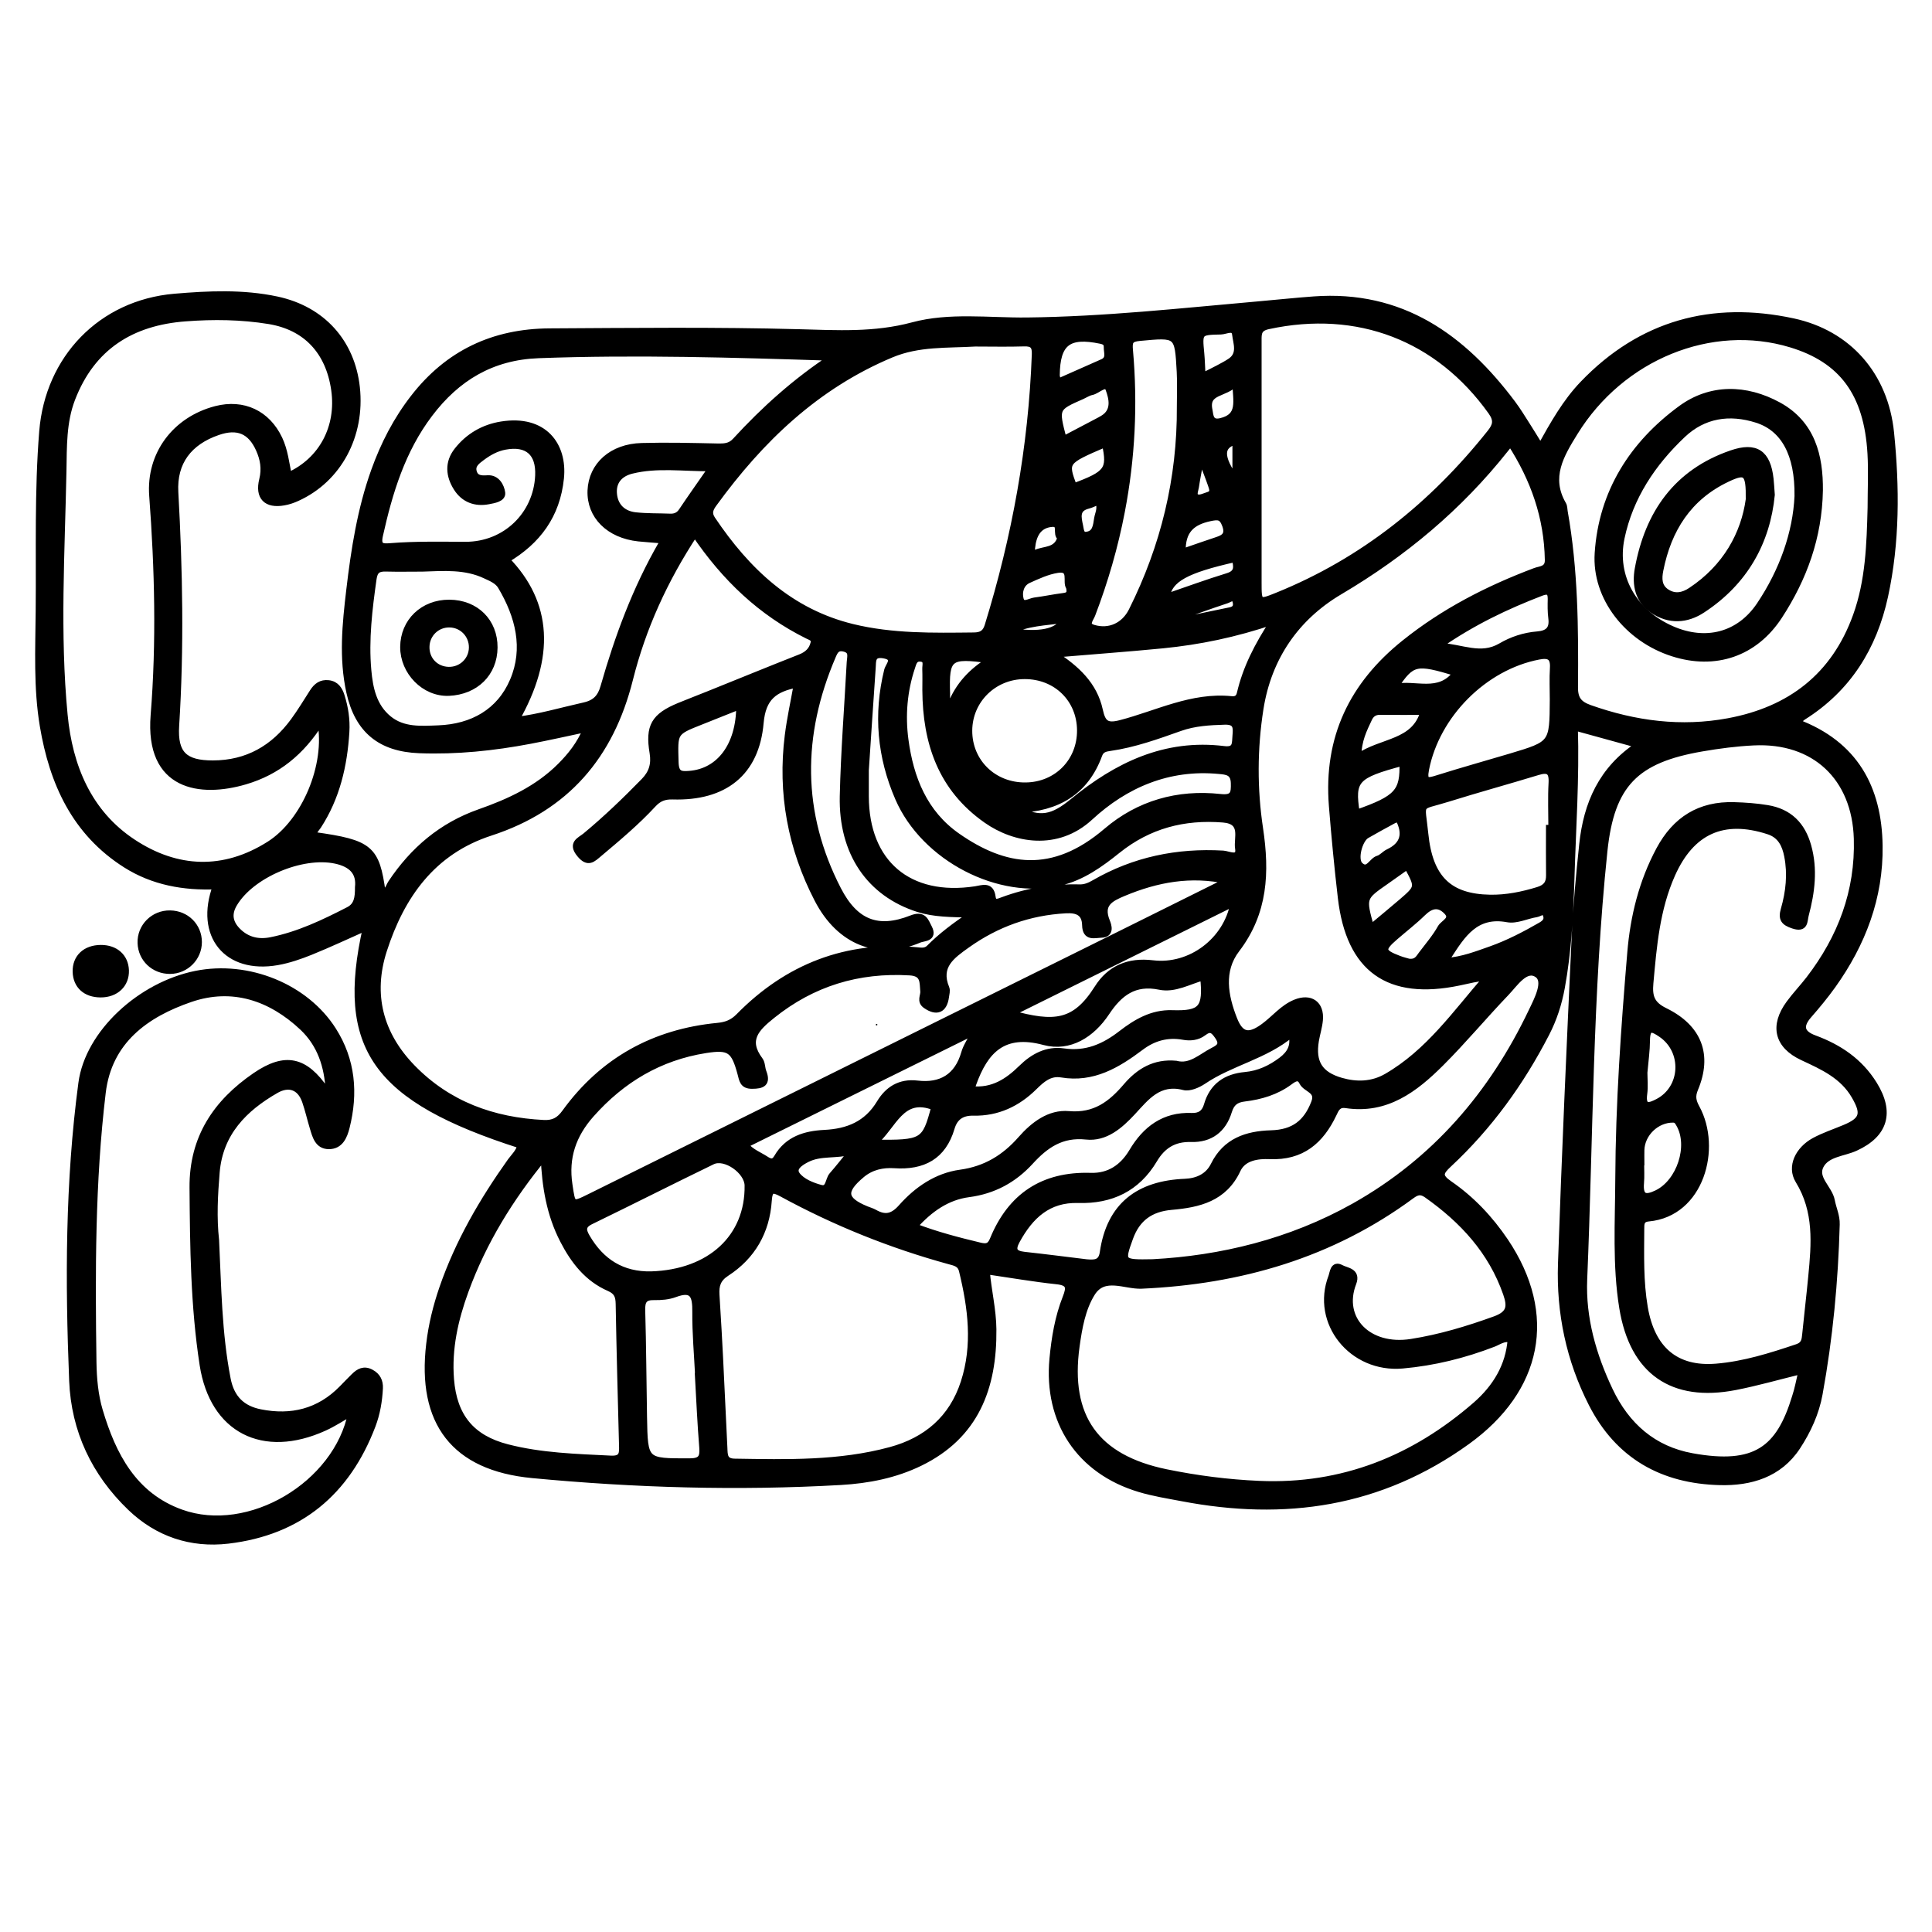 <?xml version="1.0" encoding="utf-8"?>
<!-- Generator: Adobe Illustrator 23.0.0, SVG Export Plug-In . SVG Version: 6.00 Build 0)  -->
<svg version="1.0" xmlns="http://www.w3.org/2000/svg" xmlns:xlink="http://www.w3.org/1999/xlink" x="0px" y="0px"
	 viewBox="0 0 3000 3000" style="enable-background:new 0 0 3000 3000;" xml:space="preserve">
<style type="text/css">
	.st0{fill:none;stroke:#000000;stroke-miterlimit:10;}
	.st1{stroke:#000000;stroke-width:10;stroke-miterlimit:10;}
</style>
<g id="Layer_1">
</g>
<g id="Layer_2">
	<circle cx="1361.2" cy="1591.1" r="1.2"/>
	<path class="st0" d="M782.3,1042.4"/>
	<g>
		<path class="st1" d="M808.2,1778.3c-225.4-72.1-282-151.7-239.7-338.3c-29.2,13-57.4,26.2-86.2,37.9c-16.6,6.7-34,12.7-51.6,15.8
			c-78.4,13.8-123.6-41.4-95.3-117.8c-50,2.1-97.5-6.4-139.8-33.1c-79.1-50-114-127.3-128.8-215.8c-9.9-59.1-6.9-119-6.4-178.4
			c0.9-92.9-2-185.9,5.5-278.7c9.2-113.5,91.2-199,205.1-208.8c52.8-4.5,106.4-7,159.1,4.3c70.3,15.1,116,66,123.7,136.2
			c8.1,74.7-28.3,142.5-92.4,171.6c-6.5,3-13.5,5.4-20.5,6.6c-27.1,4.9-40.1-8-33.4-35c4.2-17,1.5-32.1-5.2-47.1
			c-13-29.1-33.5-37.5-64-27c-44.8,15.4-69,46.7-66.4,93.6c6.7,120.9,9,241.6,1.3,362.6c-2.8,44.4,13.8,58.9,57.3,58.9
			c53.5-0.1,94.5-23.8,125.5-66.1c10.6-14.5,20-30,29.7-45.2c5.8-9,12.9-14.6,24.4-13.3c12,1.4,17,10.1,20,19.5
			c5.7,18.1,8.6,36.8,7.4,55.9c-3.2,52.1-14.7,101.7-43.6,146.1c-2.8,4.3-7.8,7.9-6.4,14.2c87.2,12.2,97,20.5,106.3,89.5
			c8.7-1.5,10-9.9,13.7-15.4c34.1-51.1,78.5-88.9,137-109.5c46.2-16.2,90.3-36.5,125.7-71.9c16.1-16.1,30-33.5,40.5-57.9
			c-30.7,6.5-59,12.9-87.4,18.3c-56.9,10.8-114.2,16.8-172.2,14.6c-60.4-2.3-95.3-31-108.3-89.8c-11.7-52.9-6.4-105.8-0.1-158.8
			c7.4-62.8,17.1-125,38.5-184.8c14.7-41.1,34.5-79.5,61.3-113.9c53.3-68.6,123.6-101.9,210.9-102.4c129.1-0.7,258.1-2.2,387.2,1.3
			c59.1,1.6,117.3,5.2,176.8-10.8c56.7-15.3,117.9-6.8,177.1-7.4c120.2-1.3,239.5-14.5,359-25c28.8-2.5,57.5-5.6,86.3-7.7
			c136.2-10.1,231.6,58.3,308.8,161.3c8.1,10.8,15.1,22.4,22.4,33.8c6.7,10.4,13,21,21,33.9c20.2-36.2,39-69.8,65.9-97.9
			c90.4-94.3,200.9-124.1,326.4-97.1c85.3,18.4,142.7,82.7,151.8,172.9c8.5,84.4,8.9,169.6-9.3,253.4
			c-17.2,79.1-57.1,143.6-126.9,187.5c-2.8,1.8-5.1,4.4-9.7,8.5c90.1,33.8,126.8,101.9,128.1,191.6c1.2,80.3-26.3,152.1-72.6,216.9
			c-11.5,16.1-24.2,31.4-37.2,46.3c-14.8,17-11.7,28.5,8.9,36.1c38.2,14.1,70.3,35.6,92.4,71.2c26.9,43.3,17.2,77.6-28.9,98.6
			c-18.6,8.5-44.2,8.8-54,27.8c-10.2,19.7,13.6,35.1,17.2,54.3c2.3,12.3,8,23.7,7.6,36.8c-2.4,88.5-10.7,176.3-26.6,263.4
			c-5.4,29.7-18,57-34.3,81.9c-28.2,42.9-72.7,55.8-120.2,54.6c-88.7-2.2-157.5-40.2-198.9-121.4c-34.8-68.2-50.1-141.3-47.5-217.2
			c5.8-169.6,13.4-339.1,21.3-508.6c2.2-47.7,6.7-95.4,11.7-142.9c6.6-62.4,29.7-116.6,87.4-154.3c-35.5-9.8-66.2-18.2-99.5-27.4
			c2.4,79.5-3,156.9-5.3,234.4c-1.7,56.8-4.7,113.5-14.9,169.6c-4.6,25.1-12.2,48.8-23.9,71.4c-39.2,76.1-88.7,144.6-151.4,203
			c-13.9,12.9-16.1,19,1.2,30.9c34.4,23.7,62.9,54,86.4,88.8c76.8,114.3,52.7,230.2-59.1,310.8c-135.1,97.4-283.3,118.4-442.7,87.9
			c-22.1-4.2-44.5-7.7-66-14.2c-93.2-27.9-144-104.8-134.8-202.1c3.1-32.5,8.4-64.5,20.4-94.8c6.4-16.1,5.9-23.7-14.1-25.8
			c-35.8-3.8-71.2-10-109-15.5c2.6,30.4,10,60,10.3,90.4c0.9,90.7-27.3,165.3-113.8,207.4c-38.6,18.8-80.5,27-123,29.4
			c-159.8,9.1-319.5,4.4-478.7-10.7c-121.5-11.5-174.4-81.7-159.9-203.2c3.5-29.8,10.6-58.5,20.3-86.7
			c24.6-71.4,62.2-135.9,105.8-197.2C798.6,1795.4,806.3,1788.6,808.2,1778.3z M1078.9,828.7c-47.1,71.6-81,146.2-101,226
			c-29.8,119-98.8,199.8-216.5,238.1c-89.8,29.2-138.2,97.8-165.6,182.9c-22,68.4-6,130.3,44.3,182.1
			c55.7,57.3,125.4,82.4,204.1,86.3c14.9,0.7,24.1-4,33.2-16.6c58.4-80.6,138.3-124.7,237-134.2c13.4-1.3,23.2-5.1,32.8-14.8
			c75.8-77.2,167.4-112.8,275.8-102.7c7.3,0.7,14.3,2.1,20.2-3.9c18.2-18.3,38.8-33.9,65.8-52.1c-32.7-0.7-58.5-0.7-83.4-8.6
			c-75-24-118.6-86.9-116.6-175c1.6-69.4,7.1-138.7,10.8-208.1c0.5-8.5,4.4-18.2-9.4-21.3c-11.2-2.5-14.2,4.4-17.5,12.1
			c-52.3,122.1-53,243.5,8.4,362.6c26.7,51.7,62,65.2,113.9,44.8c18.9-7.5,21.6,3.6,27.2,14.5c8.4,16.6-8,15.2-14.9,18.1
			c-63.2,27.1-123.4,4.5-158-62.5c-41.2-79.6-57.2-164.8-45.9-254.3c3.3-26.4,9.1-52.5,13.9-79.4c-35,6.8-53.2,20.2-56.7,59.6
			c-6.8,78.3-56.5,116.5-136.1,114.1c-13.1-0.4-21.9,3.1-30.5,12.4c-25.8,27.9-54.8,52.2-83.8,76.6c-10,8.3-17.1,16.7-30,1
			c-14-17,0.3-21.3,8.8-28.3c32-26.5,61.9-55.3,90.9-85c12.5-12.8,16.5-26.5,13.6-44.1c-6.9-41.2,2.3-56.7,41.2-72.8
			c15-6.2,30.2-11.9,45.2-18c47.6-19.1,95-38.6,142.8-57.4c11.1-4.4,18.3-11.3,20.8-22.6c1.6-7.2-4.9-8.9-9.4-11.1
			C1182,951.3,1125.7,897.8,1078.9,828.7z M2797.7,2128.5c-37.1,9.1-69.8,18.5-103.1,25c-97.6,19-159.1-23.8-175.2-122.6
			c-10.8-66.2-6.5-133.4-6.2-200c0.5-117.3,8.8-234.4,18.6-351.3c4.7-56.3,18-110.2,44.9-160.3c25-46.5,62.8-70.4,116.3-68.7
			c17.2,0.5,34.1,1.7,51.1,4.5c34.3,5.6,54.3,26.1,63.4,58.6c10.1,36,5.6,71.6-3.8,106.9c-2.5,9.3-0.1,22.7-19.1,16.4
			c-14.6-4.8-18.6-10.3-14.4-24.8c7.8-27.1,10.8-55,5.3-83c-3.4-17.5-10.5-32.5-29.5-38.6c-70.2-22.8-119.7-0.1-149.7,67.1
			c-24,53.9-28.7,111.1-33.9,168.7c-2,21.6,2.1,33.4,22.9,43.6c52.8,25.9,68.5,68.3,46.6,120.7c-4.9,11.7-3.2,19.3,2.4,29.6
			c34.1,62.4,6.9,163.9-74.5,171.4c-11.9,1.1-11.6,8.7-11.6,17.1c-0.2,40.6-1.4,81.2,5.5,121.5c11.1,64.9,48.4,97.3,111.1,92.2
			c43.3-3.5,84.7-16.6,125.8-30.4c11.4-3.8,12-11.4,12.9-20.6c2.9-29.6,6.5-59.2,9.3-88.8c5-51.4,9.3-101.8-20.1-149.7
			c-13.2-21.5,0-47.9,24.4-61.3c14.9-8.1,31.4-13.5,47.1-20.1c28.9-12,31.5-22.4,15.8-49.6c-18.5-32-49.5-45.7-80.8-60.3
			c-39.1-18.2-46.3-48.8-20.8-83.5c9.6-13.1,20.9-24.9,30.8-37.7c49.4-64.3,76.8-136.2,74.4-218.2c-2.8-95.1-65.9-154.5-160.6-149.8
			c-26.9,1.3-53.8,4.8-80.4,9.4c-102.7,17.7-140.7,55.5-151.6,159.5c-23.1,221-22,443.4-31.4,665.2c-2.5,60.3,14,117.8,39.9,172.4
			c26.1,55,67.8,91.6,127.8,102.5c98.9,18,135.7-11.3,160.3-92.2C2791.6,2157.4,2793.8,2145,2797.7,2128.5z M2346.1,2079.5
			c-11.4-2.5-18.9,3.8-26.9,6.9c-45.6,17.6-92.7,29.3-141.3,33.6c-78.5,7.1-137.5-66.5-110.2-137.6c2.2-5.8,2.6-20.1,14.7-13.4
			c8.3,4.6,25.8,4.9,18.7,23.4c-21.4,55.4,23.4,102.2,90.3,91.7c44.6-7,87.5-19.9,130-35.3c23.7-8.6,24.4-20.3,17.5-40.3
			c-23-65.9-67.5-113.9-123.3-153.3c-9.2-6.5-15.4-4.8-23.7,1.3c-124.7,92-266,132.8-419.5,139.6c-25.5,1.1-58.2-17.9-76.8,11.8
			c-15.1,24.2-20.2,53.9-24.2,82.5c-15.2,110.1,30.3,173.5,139.3,196c47.8,9.8,96,16,144.7,18.1c129.3,5.6,240.4-39.3,336.7-123.2
			C2322.3,2154.7,2343,2121.6,2346.1,2079.5z M497.8,1120.7c-29.8,47.5-67.5,77.8-117.1,92.4c-69.5,20.5-150.8,9.7-141.8-102.4
			c9.1-113.5,6.3-227.2-2.2-340.8c-4.9-64.6,35.8-118.1,98.5-134.4c42.5-11,79.7,6.5,98.4,46.1c8.5,18,10.5,37.6,14.5,56.9
			c51.9-23.3,79.4-75.3,71.2-133.1c-8.6-60.3-44.5-97.9-101.6-107.2c-43.1-7-86.4-7.5-129.6-4.2c-83.7,6.2-145.2,44.4-176.3,125.2
			c-13.9,36.2-12.9,74.1-13.6,112C95.7,857.6,87.9,984,100,1110.1c7.6,79.9,37.2,152.4,106.8,198.1c67.8,44.6,140.8,47.8,211.5,3
			C473.4,1276.3,510.6,1188.1,497.8,1120.7z M1514.4,533.1c-43.9,2.6-87.8-0.6-130.4,17.2c-116.4,48.7-203,131.8-275.8,232
			c-5.8,8-8.6,14.7-2.2,24.2c53.9,80.2,120.9,143.8,217.6,167.4c61.8,15.1,125.2,13.9,188.4,13.2c11.4-0.1,18.2-3.5,21.8-15
			c42.5-137.6,68.2-278.1,73.4-422.2c0.5-13.2-4.1-17.4-17-17C1564.9,533.7,1539.6,533.1,1514.4,533.1z M2345.4,687.6
			c-3.4,4.3-5.7,7.1-7.9,9.9c-71.5,90.2-157.8,162.2-257.1,220.9c-68.1,40.2-111,102.7-123.5,182.2c-9.7,61.8-9.9,124.6-0.6,186.1
			c10.1,67.8,7.6,130.1-36.2,187.5c-25.4,33.2-18.2,72.3-3.9,108.6c10.2,25.8,23.3,28,46.1,11.3c16.6-12.1,29.6-29.1,49.2-37.1
			c23.4-9.6,40,2.1,37.7,27c-1,10.7-4.4,21.2-6.2,31.8c-5.7,34.3,6.2,53.1,39.4,62.7c24.4,7,48.6,6.2,70.8-6.6
			c65.3-37.7,107.4-98.8,155.7-154.3c-15.3,1.1-29.1,4.8-43,7.7c-109.8,23-170.6-20.3-183.5-131.3c-5.5-47.4-10.1-95-13.9-142.6
			c-8.4-105.6,31.4-187.9,112.5-252.9c61.2-49.1,129.8-84.2,202.8-111.7c7.9-3,20.3-2.2,20-17.3
			C2402.7,803.5,2382,744.2,2345.4,687.6z M1291.7,555.1c-152.5-4.9-303.8-9.5-455.4-3.9c-72.8,2.7-126.9,35.5-169.4,91.7
			c-42.5,56.1-62.3,121.3-77.3,188.7c-3.9,17.7,4.4,17.8,16.8,16.8c38.7-3.1,77.5-2.2,116.2-2.1c62.4,0.2,110.7-47.1,113.4-107.8
			c1.6-35.4-17-51.7-51.8-45.2c-13.6,2.5-25.4,9.1-36.3,17.3c-7.2,5.4-15.5,11.3-12.6,21.9c2.9,10.7,11.5,11.2,21.6,10.5
			c14.6-1.1,21.3,12.4,22.6,22.2c1.2,9.1-12.6,11.2-20.9,12.8c-20.5,4-38.3-2.7-49.4-20.3c-11.9-18.8-14-39.2,0.8-58
			c17.4-22.2,41-35.8,68.5-40.2c66.3-10.7,97.5,32,92.2,83.1c-5.9,57.4-35.8,97.8-84.3,126.4c66,67.8,70.7,151,14.6,249.3
			c36.7-4.5,71.1-14.8,106.1-22.6c17.6-3.9,25.7-13,30.3-29.2c22.1-77.3,49.8-152.4,90.3-222.4c0.6-1-0.8-3-1.6-5.5
			c-11.4-1-23-1.7-34.6-2.9c-45.9-4.9-75.7-34.8-74.2-73.9c1.6-39.3,32.9-67.7,79.2-68.9c38.8-1.1,77.6-0.1,116.4,0.7
			c11.2,0.2,20.6,0.4,29.2-9.1C1186.8,635.8,1235.7,591.9,1291.7,555.1z M2905,788.1c0-28,1.4-56-0.2-83.9
			c-5.4-93.2-44.2-145.6-124-169.7c-123.8-37.4-263,19.2-335.6,136.9c-21.5,34.8-42.7,69.8-18,112.2c1.7,2.9,1.5,7,2.1,10.6
			c16.1,90.2,16.8,181.3,16,272.4c-0.2,18.8,6.1,26.9,23.2,33c70.3,24.9,141.9,34.3,215.5,20.6c96-17.9,164.4-70.2,198.2-163.8
			C2901.9,901.8,2903.5,845,2905,788.1z M1117.8,2108.5c2.7,56.9,4.6,98.4,6.7,139.8c0.5,10.8-0.3,21.5,16.4,21.7
			c81.2,1.3,162.5,3.4,241.9-18.1c55.8-15.1,95.8-49.1,114-105.3c18.8-58,11.3-115.7-2.7-173.4c-2.7-11.3-11.2-12.6-19.9-15
			c-90.8-24.9-177.5-59.8-260.1-104.8c-14.6-8-19.5-6.8-20.7,11.1c-3.2,47.9-25.2,86.3-65.5,112.4c-13.7,8.9-16.6,19.2-15.7,33.7
			C1114.7,2048.4,1116.6,2086.2,1117.8,2108.5z M1954,721c0,61.3-0.1,122.5,0,183.8c0,31.6,0.5,31.9,29.2,20.3
			c133.6-54,241.7-141.1,330.9-253.2c8.9-11.2,11-19.3,1.6-32.6c-82.2-115.2-207.2-163.2-346.4-133.1c-15.4,3.3-15.4,11.5-15.3,22.8
			C1954.1,593,1954,657,1954,721z M1906.2,1367.7c-57.2-12.7-110-2.7-161.5,18.8c-20.6,8.6-37.3,17.1-26.1,44.5
			c2.4,6,7.2,19.7-8.5,20.1c-10.5,0.3-24.3,5.5-24.8-14.3c-0.4-19.3-11.8-24.7-30.6-23.6c-56.6,3.1-107.3,21.3-153.3,54.1
			c-23.2,16.6-46.5,32.6-32.2,67.2c1.5,3.7,0,8.9-0.6,13.4c-2.8,20.3-14.2,24.8-30.9,13.3c-9.7-6.7-3-14.7-3.7-22
			c-1.3-14.2,1-28.3-21.3-29.6c-80.1-4.7-151,16.8-213.8,67.2c-24.3,19.5-43,37.7-19,69.6c3.5,4.7,2.9,12.2,5.2,18
			c6.9,17.9-1.4,21.3-17.5,21.3c-14.3,0-14.8-8.8-17.5-18.8c-10-37.1-17.3-42.5-54.7-36.6c-71.4,11.3-129.7,46.1-177.6,100.1
			c-28.1,31.7-40.3,66.9-33.9,109.2c4.9,32.7,3.9,32.9,33.1,18.5c272.7-135.1,545.5-270.3,818.2-405.4
			C1792.2,1424.4,1849.2,1396,1906.2,1367.7z M844.6,1796.5c-51.8,63.1-94.1,131.3-122,208c-16.2,44.4-26.4,89.7-22.6,137.5
			c4.6,57.4,31.9,91.3,87.7,105.6c52.7,13.6,106.9,15,160.9,17.7c18.5,0.9,18-8.9,17.6-21.6c-1.9-73-3.9-146-5.2-219
			c-0.2-11.9-2.6-19.2-14.9-24.6c-33.8-14.7-55.2-42.3-71.7-74.4C853.7,1885.6,846.5,1842.5,844.6,1796.5z M1790,1960.3
			c105.5-5.6,213.3-31.2,312.7-87c125.3-70.4,214.5-174.3,275.8-302.9c8.5-17.8,24-46.7,8.9-57.2c-18.2-12.7-35.1,14.3-48.9,28.6
			c-34.3,35.8-66.1,74.1-101.2,109.1c-40.3,40.2-84.7,74.3-147.3,64.8c-12.2-1.8-15.5,5.7-19.4,14.1c-19.8,41.7-49.4,67.3-99.1,65.1
			c-18.5-0.8-40.9,2.1-49.9,21.3c-20.8,44.8-60.2,53.8-102.6,57.5c-32.1,2.8-53.3,17.6-64.4,48.2
			C1740.7,1960.2,1741,1961.3,1790,1960.3z M655.9,882.6c-18.9,0-37.8,0.4-56.7-0.1c-11.6-0.3-17.5,2.8-19.4,15.9
			c-6.7,47.3-12.5,94.8-8.2,142.5c2.5,27.8,8.2,55.9,31.7,75.2c22.7,18.7,50.8,16.2,77.4,15.2c52.7-2,95.3-25.7,116-74.2
			c21.5-50.4,8.6-100.6-18.8-146.7c-5-8.5-14.8-12.6-24-16.8C722.6,878.7,689.1,881.5,655.9,882.6z M1826,1652.1
			c22.8,6.1,39-11,57.7-20.5c9.3-4.8,16.4-9.3,7.6-22.2c-7-10.3-11.9-14.2-22.8-5.8c-9,6.9-20.4,8-31.1,6
			c-24.7-4.4-46.4,1.7-66,16.5c-36.4,27.4-74.4,50.2-123.1,42c-18.3-3.1-30.5,7.9-42.3,19.5c-26.1,25.9-57.3,40.6-94.4,39.8
			c-18.2-0.4-29.2,7.2-34.2,24c-13.1,44.5-44.3,60.6-88.5,57.6c-18.4-1.2-35.9,2.6-50.6,14.8c-30.6,25.5-28.8,39.4,7,54.1
			c4.2,1.7,8.6,2.9,12.5,5.1c16.4,9.3,28.3,7.1,41.8-8.1c24.3-27.5,55-48.6,91.6-53.6c39.3-5.4,68.9-23.6,94.1-52.3
			c19.7-22.4,44.4-41.3,74.2-38.7c40.9,3.6,66.1-16,89.8-43.9C1769,1663.6,1792.9,1649,1826,1652.1z M1832.4,631.2
			c0-18,0.8-36.1-0.2-54c-3.2-59-3.4-58.3-62.6-52.8c-15.4,1.4-16.5,6.4-15.3,19.8c7.4,83.8,3.3,167.2-12.6,249.9
			c-10.5,54.8-26,108.2-45.9,160.3c-2.6,6.8-12,16.6,2.3,20.8c24.6,7.3,47.8-3.5,59.4-26.7C1807.5,848.6,1833.1,743,1832.4,631.2z
			 M1344.1,1196.2c0,18.7,0,29.5,0,40.3c0.2,103.7,67.1,160.4,170.5,144.7c11-1.7,23.9-7.5,26.4,11.6c1.5,11.5,9.2,7.7,16.2,5.1
			c38.5-14.3,78.3-20.7,119.3-19.6c8.6,0.2,15.7-3,22.8-7.1c62-35.8,128.8-49.5,200-45.4c7.7,0.4,26.7,10.4,23.5-8.8
			c-2.5-15.6,10.2-42.1-23.5-44.8c-61.3-4.9-115.9,9.5-164.2,48.3c-26.7,21.4-54.5,41.5-88.9,49.7c-94.5,22.4-211-37.8-251.3-130.9
			c-27.8-64.1-33.8-130.2-17-198.4c1.9-7.7,15.7-20.2-6.2-23.7c-17.9-2.8-16.2,9.3-16.9,19.5
			C1350.9,1092.4,1347.3,1148.2,1344.1,1196.2z M2405.6,1285.9c1.2,0,2.4,0,3.7,0c0-23.4-1-46.9,0.3-70.3c1-18.4-5.6-21.9-22-16.9
			c-46.5,14.2-93.4,27-139.8,41.5c-47.1,14.7-40.1,2.9-34.9,54.8c7,69.4,37.5,98.2,100.9,99.3c25.4,0.4,50.1-4.6,74.5-12.1
			c12.6-3.9,17.6-10.6,17.4-23.2C2405.4,1334.6,2405.6,1310.3,2405.6,1285.9z M1419.4,1904.4c35.3,13.4,68.3,21.9,101.6,29.9
			c10,2.4,16.2,2.2,20.9-9.3c27.7-67.7,77.9-101.1,151.8-98.8c28.6,0.9,49.8-13.4,64.3-37.8c20.8-35,49.6-56.9,92.3-55.2
			c12.9,0.5,20.5-4.9,24-16.9c8.5-29.8,29.2-43.9,59.2-46.7c21.2-1.9,39.7-10.6,56.6-23.4c13.3-10.1,20.3-22.2,15.4-40.8
			c-40.9,34.5-94,44.1-137.1,73.3c-8.5,5.7-21.4,11.3-30.2,9c-38.9-10-58.4,16.2-79.7,39.2c-19.7,21.2-42.3,40.8-71.8,37.6
			c-38.4-4.1-63.3,13.5-86.7,39.1c-25.8,28.2-57.1,45.3-95.9,50.4C1471,1858.4,1444.1,1876.7,1419.4,1904.4z M1011,1979.2
			c91.8-2.8,151.4-57.8,150.2-138.5c-0.4-22.5-35.2-47-55-37.4c-63.1,30.6-125.6,62.3-188.6,92.9c-13.9,6.7-12.8,14.1-6.2,25.3
			C933.8,1959.6,966.1,1980.1,1011,1979.2z M1687,1960.4c12.4,1,23.3,1.4,25.7-15.4c10.6-73.4,55.8-106.7,127.5-109.6
			c18.6-0.8,35.7-8,44.6-26c18.4-37.3,50.9-48.2,89.1-49.3c34.9-1,55-16.4,67.1-48.1c7.5-19.6-13.2-20.5-18.6-31.5
			c-5.2-10.6-12.6-6.1-19.7-0.8c-20.8,15.5-45.1,22.7-70.2,25.7c-13.8,1.6-20.6,7.3-24.6,20.3c-8.7,28.4-28.9,43.5-58.4,42.6
			c-26.5-0.8-44.3,10.4-57.4,32.5c-26.5,44.6-66.9,63.7-117.8,62.2c-46.9-1.4-74.6,25.2-95.4,63.2c-7.9,14.4-4.6,20.8,11.5,22.6
			C1622.6,1952.3,1654.8,1956.5,1687,1960.4z M1437.2,1071.6c0-10.8,0.3-21.7-0.1-32.5c-0.3-6.4,3.7-15.7-7.7-16.7
			c-9.6-0.9-11.2,6.9-13.5,13.9c-12.2,36.6-15.3,74.5-10.3,112.3c8,59.9,29.3,113.9,81,150c73.2,51,147.8,63.7,231.6-7.9
			c50.1-42.8,110.7-60,176.6-52.8c20.6,2.3,21.9-5.8,21.4-22.1c-0.5-17.1-11.3-17.9-23.5-19c-78.1-7.4-145.2,21.4-200.2,72.2
			c-51,47.1-117,35.1-160.8,4.3C1461.4,1224,1437.7,1153.2,1437.2,1071.6z M1637.1,1016c34.2,22,61.8,47.3,70.4,86.8
			c4.5,20.8,11,25.8,32.2,20.4c56.9-14.7,110.9-43.4,172.3-37.2c7,0.7,11.8-1.4,13.6-9.4c9-38.5,26.6-73.5,51.9-112.1
			c-60.1,20.4-115.4,31.6-171.6,37.2C1749.7,1007.2,1693.4,1011.2,1637.1,1016z M2411.5,1086.3c0-16.2-0.8-32.5,0.2-48.7
			c1.1-17.5-5.9-21.6-22.4-18.4c-84.7,16.2-158.8,90.7-175.3,175.5c-3.8,19.7,3,18.8,17.8,14.1c37.7-11.9,75.9-22.5,113.8-33.8
			C2411.1,1155.4,2411.1,1155.3,2411.5,1086.3z M1677.4,1133.8c-0.4-48.3-37.3-84.4-86.3-84.3c-47.9,0-86.1,37.6-86.4,84.8
			c-0.3,48.9,38.2,86.4,88.1,85.7C1641.3,1219.4,1677.8,1182.2,1677.4,1133.8z M1084.1,2136.8c0.1,0,0.2,0,0.3,0
			c-1.6-33.3-4.7-66.7-4.4-100c0.2-24.3-3.5-38.1-32.1-27.4c-9.9,3.7-21.3,4.6-32,4.4c-15.7-0.4-19.5,6.2-19,21.1
			c1.6,55,1.8,110,2.8,165c1.2,70.4,1.3,69.7,71.1,69.6c17.9,0,21.2-6.3,20-22C1087.8,2210.7,1086.2,2173.7,1084.1,2136.8z
			 M556.2,1377.7c2.5-22.6-9.4-36.1-35.2-41.6c-52.2-11.1-131.1,22-157.8,67.7c-9.1,15.5-6.6,29.2,5.6,41.6
			c14.5,14.8,32.6,18.8,52.2,14.8c42.8-8.6,81.7-27.2,120.2-47C554.6,1406.4,556.3,1394.3,556.2,1377.7z M1508.3,1691.6
			c33.4,3.5,56.8-12.3,77.8-32.9c18.3-18,39.8-29.5,65.4-25.8c35.1,5.1,63-7.1,89.8-27.9c22.9-17.7,47.8-32.4,78.7-31.4
			c45.8,1.5,53.6-7.6,48.6-56.3c-22.5,6.1-44.6,19.5-67.9,14.6c-39.3-8.1-62.6,10-82.7,40.3c-22.7,34.2-57.3,56.1-96.6,45.6
			c-63.5-17.1-91.8,13.2-110.5,65.4C1510.3,1684.8,1509.9,1686.5,1508.3,1691.6z M1514.3,1601.2c-123.1,60.8-240,118.6-357.4,176.6
			c9.5,11.3,21.7,15.6,32.2,22.4c6.8,4.4,12.3,6.2,17.6-2.9c16.3-28.1,43.3-36.3,73.5-37.8c36.2-1.8,65.9-13.5,85.9-46.7
			c12.4-20.6,31-33.2,58.5-29.9c36.2,4.3,62.2-10.4,72.9-47.7C1500.3,1625.2,1506.7,1616.2,1514.3,1601.2z M1569.5,1573.6
			c67.6,18.6,99.6,16.4,134.7-39.1c19.1-30.3,48-43,85.7-38.4c58.8,7.1,115-35.6,125.6-93.8
			C1801.1,1458.9,1687.7,1515,1569.5,1573.6z M1580.4,1257.3c34.9,16.9,53.6,13.6,85.6-12.6c68.2-55.9,143.3-92.6,234.7-81.2
			c19.4,2.4,17-9.8,18.1-21.4c1.2-13,1.1-22.3-17.1-21.8c-23.6,0.7-46.8,2-69.2,9.9c-35.6,12.6-71.1,25.5-108.8,30.9
			c-6.8,1-13.8,2-17,10.8C1685.7,1229.3,1642.2,1255.1,1580.4,1257.3z M1104.9,726.8c-44.8,0.2-84.4-6-124.1,3.8
			c-18.9,4.7-29.8,17.5-27.7,37.1c2,19.2,14.8,30.8,33.8,32.8c17.8,1.9,35.8,1.4,53.7,2.1c7.7,0.3,13.6-2.2,18.1-9
			C1072.6,772.9,1087,752.6,1104.9,726.8z M2233.6,1002.8c37.3,2.4,65.7,19.1,97.2,0.6c16.8-9.9,36.2-16.3,56.2-17.9
			c16.7-1.3,24.5-8.3,22.2-25.8c-1.3-9.8-1.1-19.8-0.9-29.7c0.2-12-5.2-13.5-15.1-9.7C2339.5,941,2287.8,965.2,2233.6,1002.8z
			 M1148.2,1096.5c-20.7,8.2-40.3,16.2-59.9,23.9c-42.4,16.7-40.8,16.6-39.6,63c0.5,18.9,8,19.7,21.9,18.6
			C1117.2,1198.4,1148.1,1157.8,1148.2,1096.5z M2548.4,1804.7c-0.1,0-0.2,0-0.4,0c0,10.8,0.7,21.6-0.2,32.3
			c-1.8,22,6.9,24.7,25.1,15.9c35.7-17.3,54.1-73.5,34.7-107.2c-2.4-4.2-4.1-7.4-9.5-7.5c-25.8-0.4-49.1,21.9-49.7,47.7
			C2548.2,1792.1,2548.4,1798.4,2548.4,1804.7z M2245.8,1492.5c25.6-1.9,47.2-10.5,69.2-18.2c27.3-9.7,52.8-23,77.8-37.4
			c5.9-3.4,10.5-7.7,8.4-15.1c-3-10.7-10.5-3.4-15.4-2.6c-15.1,2.3-30.9,10.5-44.9,7.9c-49.6-9.2-70.2,24.2-91.8,57.5
			C2248,1486,2247.6,1487.8,2245.8,1492.5z M2553.1,1665.4c0,9.8,1.3,21.6-0.3,33.1c-3.1,23.1,9,19.2,21.5,12.6
			c40.8-21.2,43.3-79.4,5.2-105.3c-13.2-9-22.1-12.9-22.4,9.4C2557,1631.2,2554.7,1647.3,2553.1,1665.4z M2187.3,1493.6
			c12.4,1.6,15.7-5.7,19.9-11.3c10.3-13.7,21.7-26.8,30-41.7c4.2-7.6,21.8-13.2,8.7-26c-12.6-12.4-24.6-8.8-36.7,3
			c-13.5,13.2-28.6,24.8-42.9,37.2c-22,18.9-21.2,24,6.2,34.3C2178.3,1491.3,2184.4,1492.7,2187.3,1493.6z M2108.9,1175.3
			c36.8-25.4,87.8-20.6,101.7-70.2c-23.4,0-45.6,0.1-67.8-0.1c-8.1-0.1-13.6,3.5-17,10.6C2117.9,1132.6,2109,1149.2,2108.9,1175.3z
			 M1651.4,682.3c18.8-9.9,35.4-18.6,51.9-27.3c3.2-1.7,6.4-3.3,9.4-5.2c19.5-11.7,13.9-32,9-45.6c-4.4-12.4-17.3,2.5-26.6,4.3
			c-5.1,1-9.8,4.2-14.7,6.4C1638.5,633.3,1638.5,633.3,1651.4,682.3z M2128.8,1440.5c17.6-14.7,32.7-27.1,47.5-39.8
			c26.7-23,26.6-23.1,8.8-55.7c-11,7.8-21.9,15.5-32.8,23.2C2115.8,1393.6,2115.7,1393.6,2128.8,1440.5z M2106.4,1262.4
			c63.7-22.4,73.1-32.7,71.6-78.3C2104.6,1203.8,2098.4,1210.6,2106.4,1262.4z M1642.9,593.1c23.6-10.4,46.4-20.5,69.1-30.6
			c11.7-5.1,6.7-15.2,6.9-23.6c0.2-6.6-3.6-8.8-9.9-10.1c-50.1-10.4-67.9,3.3-68.4,53.8C1640.6,585.2,1641.7,587.7,1642.9,593.1z
			 M1357,1774.7c76.7,0.8,79.4-0.9,94-55.5C1398.9,1698.7,1388.2,1748.3,1357,1774.7z M1867,584.4c11.2-5.6,18.3-9.1,25.3-12.8
			c6.3-3.4,12.7-6.7,18.6-10.7c16.2-11.2,8.9-28.1,7.3-41.7c-1.6-13-14.9-4.9-22.5-4.8c-34,0.7-33.9,1.1-30.7,34.4
			C1866,559.3,1866.2,570,1867,584.4z M2171.8,1271.5c-2.5,0.7-5.4,0.9-7.6,2.1c-14.2,7.7-28.3,15.4-42.2,23.4
			c-11.5,6.7-19.6,37.7-10.3,46.5c12.7,12,18.3-7.1,28.2-9.9c5.7-1.6,10.1-7.4,15.7-10.1C2179.8,1312.1,2183.8,1294.5,2171.8,1271.5
			z M1660.2,911.5c-6-7.4,6-30.7-18.1-26.9c-15.5,2.4-30.6,9.4-45.2,16c-12.3,5.6-15.2,19.3-12.4,29.8c3.1,11.9,14.5,3.4,22.1,2.4
			c15-1.9,29.8-5.1,44.9-7C1659.5,924.9,1662.8,921.7,1660.2,911.5z M1322.8,1787.8c-24.6,6.9-48.4,1.3-69.5,11.9
			c-9.9,5-24.1,13.7-15.6,25c7.8,10.3,23.5,16.7,36.9,20.2c12.9,3.4,11.6-12.9,17.5-19.7C1302,1813.9,1311.3,1802,1322.8,1787.8z
			 M1917.7,867.8c-75.9,17.1-102.2,31.3-106.3,59.2c32.2-11,63.2-22.4,94.8-32.1C1922.7,889.9,1920.7,879.7,1917.7,867.8z
			 M1667.3,755.5c52.5-19.5,57.4-26.1,48.8-66.2C1653,716.4,1652.9,716.6,1667.3,755.5z M1836.2,857.2c18.9-6.5,36.5-12.8,54.2-18.6
			c12-3.9,17.4-9.5,12.2-23.4c-5-13.5-10.9-13.6-24.1-10.8C1851.1,810.3,1835.1,823.6,1836.2,857.2z M2165.8,1067.1
			c31-7.5,68.9,13.8,95.5-22.2C2198.4,1025.9,2192.5,1027.2,2165.8,1067.1z M1476.2,1095c12.2-31,32.6-52.5,60.9-69.9
			c-63.6-9.1-68.7-4.9-66.8,52.4C1470.5,1082.4,1468.5,1088.1,1476.2,1095z M1918.6,594.1c-15.5,18.9-47.5,11.8-40.8,43.1
			c1.5,7.2,1,20.9,17.5,17.1C1927.8,646.8,1919.3,622.9,1918.6,594.1z M1646.9,834.7c-8.6-5,2.9-22.9-13.7-21.5
			c-21.3,1.9-28.9,17.9-30.9,37.4c-0.5,5.3,0.6,10.8,5.8,8.2C1621.1,852.4,1641.2,856.5,1646.9,834.7z M1826.9,959.1
			c0.5,2,1.1,4,1.6,6c27-5.7,54-11.6,81.1-17c7.7-1.5,11-5.2,9.6-12.8c-2.1-11.6-10-4.8-14.3-3.4
			C1878.7,940.6,1852.8,950,1826.9,959.1z M1705.6,778.5c-6,2.5-10.8,5.1-15.9,6.4c-19.4,4.8-15.6,18.7-12.8,32
			c1.2,5.6,1.4,14.5,9.2,13.9c15.4-1.1,16-14.3,17.9-25.9C1705.3,797.1,1710,789.7,1705.6,778.5z M1651.8,962.6
			c-29.2,3.6-57.4,4.5-83.1,17.3C1613.6,987.7,1643.3,981.5,1651.8,962.6z M1868,719.2c-1.7,0.3-3.4,0.7-5,1
			c-2.1,12-4.6,23.9-6.3,35.9c-0.8,5.7-5.1,13.7,2.3,16.4c4.8,1.7,11.8-2,17.6-3.8c8.8-2.8,6.1-9.7,4.2-15.3
			C1876.9,741.9,1872.3,730.6,1868,719.2z M1918.7,685.1c-24.7,7-24.4,25,0,59.2C1918.7,724.5,1918.7,704.9,1918.7,685.1z"/>
		<path class="st1" d="M335.2,1925.8c3.5,72,4.1,144.3,18,215.6c5.8,30,22.8,46.3,51,51.9c48.2,9.6,91.2-0.8,126.5-36.6
			c6.3-6.4,12.6-13,19-19.3c7.5-7.5,15.5-12,26.4-6.1c10,5.3,14,13.7,13.5,24.3c-1,19.8-4.3,39.4-11.4,58
			C538.8,2317.1,465,2378.9,354.1,2392c-57.5,6.7-109.4-10.7-151.5-51.1c-55.7-53.5-87.1-119.9-90.2-196.9
			c-6.2-154.3-6.2-308.7,14.3-462.1c10.4-78,91.5-152.1,177.5-169.4c81.1-16.3,170.1,19.8,212.9,87c29.9,46.9,34.1,98,20.8,151
			c-3.6,14.2-9.8,29.1-27.5,28.9c-16.8-0.2-20.5-15.3-24.4-28.3c-4.2-13.7-7.3-27.8-12-41.3c-8.1-23.2-26.1-28.1-45.3-17.2
			c-49.6,28.4-87.5,66.5-92.6,127.8C333.2,1855.4,331.3,1890.6,335.2,1925.8z M545.5,2193.5c-14,7.9-27.4,16.8-41.9,23.4
			c-94.9,43.1-172.9,3.5-188.6-97.6c-14.1-91.1-15-183.2-15.7-275.2c-0.6-77.5,36.8-132.3,97.3-173.7
			c46.7-31.9,77.1-24.4,109.1,22.3c0.5,0.7,2.6,0.2,4.8,0.4c-1.8-37.7-13-71.7-40.5-97.7c-49.6-46.7-109.3-66.6-174.4-44.3
			c-69.1,23.7-126.8,64.9-136.4,145.4c-16.7,139.2-16.4,279.1-14.4,419c0.4,25.1,2.7,51,9.8,74.9c20.6,69.4,53,132,126.4,158.4
			C386.6,2386.9,523.6,2305.3,545.5,2193.5z"/>
		<path class="st1" d="M264.2,1507.3c-25.1,0.2-44.8-18.5-45.6-43.1c-0.8-25.3,19.9-46,45.6-45.5c25.1,0.4,44.3,19.6,44.3,44.2
			C308.5,1487.2,288.6,1507.1,264.2,1507.3z"/>
		<path class="st1" d="M156.6,1472.3c22.6-0.1,37.9,13.6,38.6,34.5c0.7,21.8-15.4,37.1-39,37c-23.1-0.1-37.7-13.3-38.4-34.7
			C117.2,1487,132.6,1472.4,156.6,1472.3z"/>
		<path class="st1" d="M2825.6,761.5c-1.3,72.7-24.8,136.5-62.8,194.9c-38.1,58.5-99.6,78.9-165.2,57.9
			c-70.5-22.5-120.8-86.7-116.4-155.2c6.2-95,54.2-169.6,128.9-224.4c46.1-33.8,101-32.9,151.5-5.3
			C2813.9,658.1,2826.1,708.4,2825.6,761.5z M2791.5,770.5c0.9-66-21.7-105.6-63.3-118.9c-42.9-13.7-83.1-7.3-115.5,23.4
			c-46.5,44-81.7,96.4-95.1,160.3c-12.6,60.3,19.2,115.9,78.5,141.8c52.4,22.9,104.3,10,136.2-37.2
			C2768.1,886.6,2788.9,827.5,2791.5,770.5z"/>
		<path class="st1" d="M697.7,936.2c41.1,0.2,70.2,29,69.9,69.3c-0.3,40.1-29.4,68.2-70.6,70c-38.2,1.6-70.8-32.7-70.6-70.9
			C626.7,965.1,657,936,697.7,936.2z M696.8,1040.5c19.9,0.3,36-15.1,36.3-34.9c0.3-19.8-15.2-36-35-36.3
			c-19.8-0.4-35.9,15.2-36.2,35.1C661.5,1024.6,676.5,1040.1,696.8,1040.5z"/>
		<path class="st1" d="M2750.9,768.4c-7.1,72.6-41.2,135.1-107.5,178.5c-24.7,16.2-51.3,17.4-76.4,0.9
			c-23.3-15.3-28.1-39.9-23.5-64.8c15.7-85.8,60-149.6,145.4-178.9c37.6-12.9,55.7-0.5,60.1,39.7
			C2749.7,750,2750,756.3,2750.9,768.4z M2715.8,775.5c0.6-42.2-4.6-45.9-33.9-32c-60.1,28.5-91.6,78.5-104.1,142
			c-2.5,12.7-2.7,25.6,9.9,33.9c13,8.6,26,5.7,37.9-2.2C2680.2,881.1,2708.4,829.2,2715.8,775.5z"/>
	</g>
</g>
</svg>
